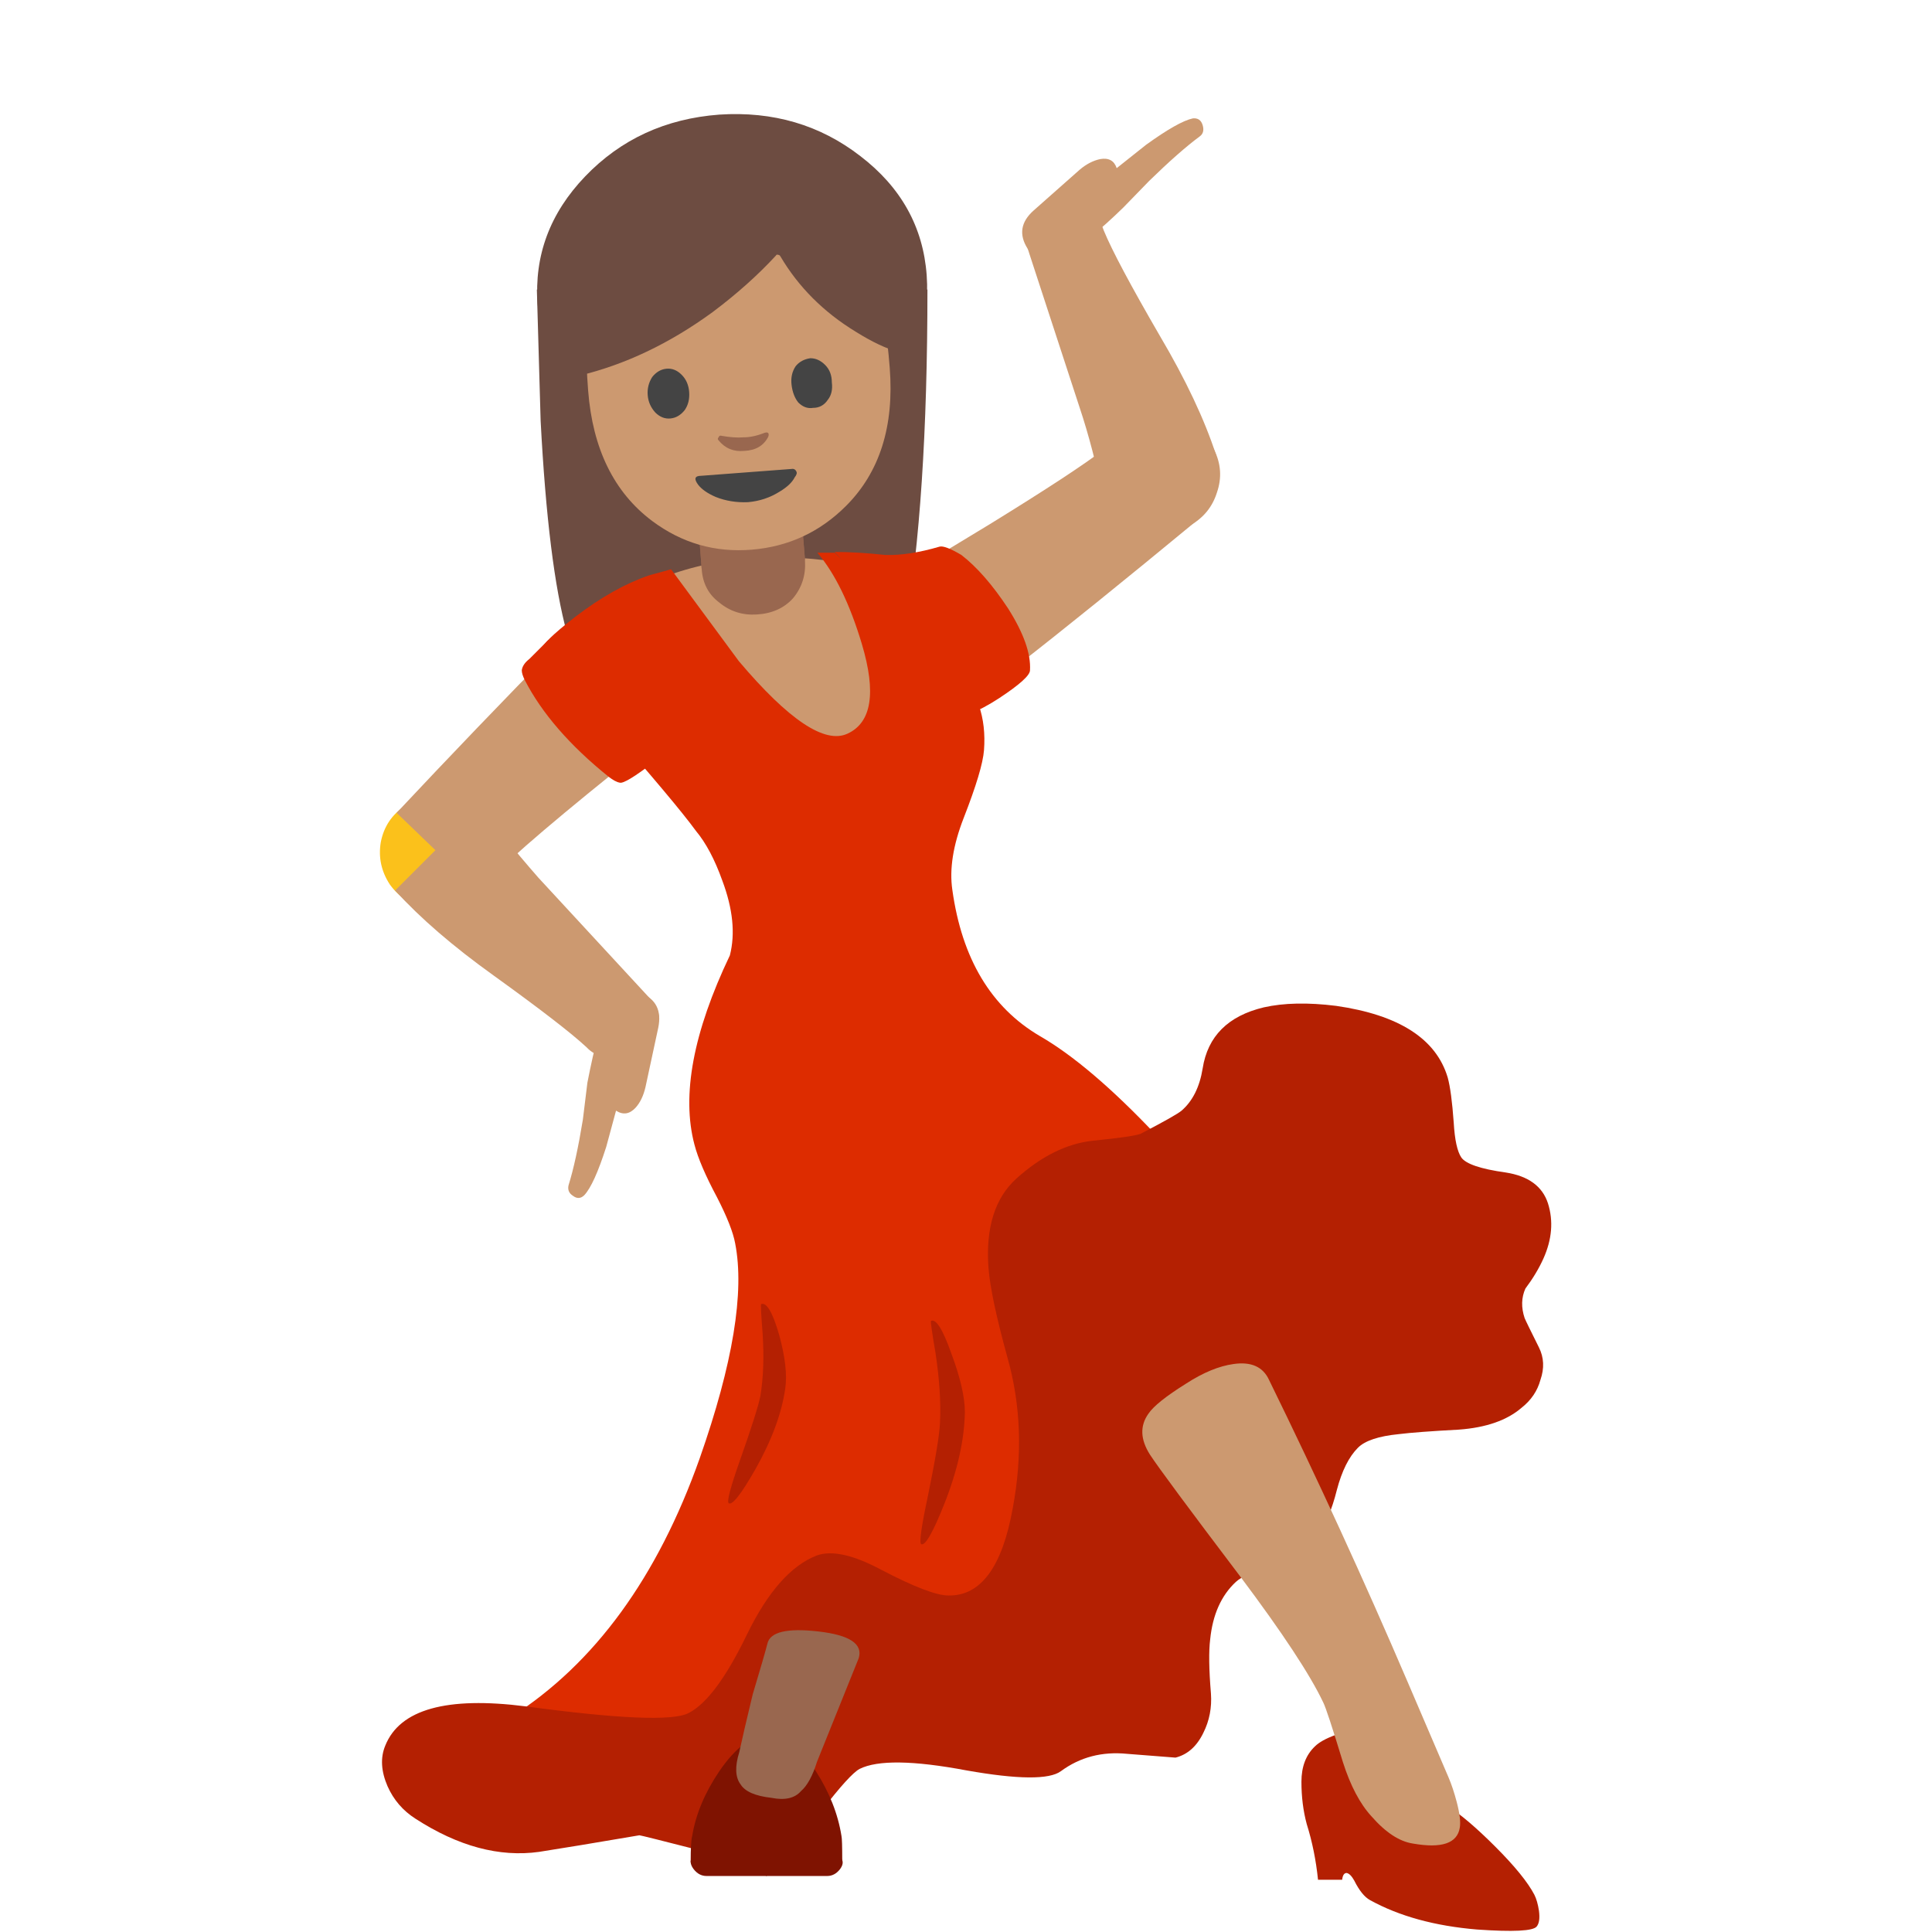 <svg xmlns="http://www.w3.org/2000/svg" xmlns:xlink="http://www.w3.org/1999/xlink" preserveAspectRatio="none" viewBox="0 0 72 72"><defs><path fill="#6D4C41" d="M60 41.9q1.5-8.65 1.5-22.7H35.6l.25 8.7q.5 9.55 1.75 14.1.85 3.05 1.85 3.95 1.3 1.15 3.35-.4l11.45-.1q2.15 1.6 3.75.45 1.5-1.1 2-4z" id="a"/><path fill="#CC9970" d="M24.25 21.7q-1.05.45-1.9 1.1-.4.3-.6.5l3.3 5.2q4.6.2 8.6-1.25 2-.75 3.1-1.55l-.65-5.45q-.95.6-2.25.8-1.15.15-2 0-4.25-.8-7.6.65z" id="b"/><path fill="#CC9970" d="M73.6 30.35q-.45 1.45.25 2.85.7 1.35 2.2 1.85 1.45.5 2.85-.2 1.35-.75 1.8-2.2.5-1.45-.2-2.85-.75-1.35-2.2-1.85-1.45-.5-2.85.25-1.35.7-1.85 2.15z" id="c"/><path fill="#CC9970" d="M63.65 45.45q.75.05 2-.4 1.2-.45 1.85-.95 4.5-3.5 11.95-9.65l-4.6-5.8-1.65 1.15q-1.95 1.5-7.55 4.95l-5.2 3.15 1.3 3.8q1.35 3.75 1.9 3.75z" id="d"/><path fill="#CC9970" d="M76.9 22.25q-2.9-5-3.7-6.95-.5-1.4-1.15-1.6-.6-.2-2.05.5-1.45.6-1.7.95-.45.5-.05 1.65l3.35 10.25q.9 2.7 1.55 5.95l7.5-2.8q-1.15-3.55-3.75-7.95z" id="e"/><path fill="#CC9970" d="M72.95 10.55q-.7.15-1.35.7l-3.05 2.7q-1.3 1.15-.4 2.55.9 1.35 2.3.5 1.7-.95 4.05-3.25L76.2 12q2-1.95 3.35-2.95.35-.25.2-.75-.15-.5-.65-.45-.95.2-3.1 1.75l-1.95 1.55q-.25-.75-1.1-.6z" id="f"/><path fill="#FBC11B" d="M25.25 55.85q-.25 1.5.6 2.8.9 1.25 2.4 1.55 1.55.25 2.8-.6 1.25-.85 1.55-2.4.25-1.5-.6-2.75-.85-1.3-2.4-1.6-1.5-.25-2.75.6-1.3.85-1.6 2.4z" id="g"/><path fill="#CC9970" d="M42.95 44.45q-1.85-3.55-2.35-3.5-.8.05-1.95.7-1.1.55-1.7 1.15-5.35 5.45-10.65 11.1l5.35 5.15 1.45-1.35q2.85-2.75 11.6-9.65-.8-1.8-1.75-3.6z" id="h"/><path fill="#CC9970" d="M32.75 64.7q4.65 3.35 6.15 4.75.9.95 2.35.45.7-.2 1.25-.65 1.05-1.2 1.15-1.55.2-.65-.65-1.6l-7.3-7.9q-2.45-2.8-3.85-4.8l-5.65 5.65q2.5 2.75 6.55 5.65z" id="i"/><path fill="#CC9970" d="M38.75 79.25q.65-.7 1.45-3.2l.65-2.4q.7.45 1.3-.2.45-.5.65-1.35l.85-3.95q.35-1.7-1.15-2.3-1.55-.6-2.2.9-.65 1.45-1.35 5.05l-.3 2.45Q38.2 77 37.7 78.6q-.1.45.3.7.4.3.75-.05z" id="j"/><path fill="#DD2C00" d="M59.7 41.2q-1.2-1.45-2.9-3.15l-1.45-1.4H54.2q1.75 2.05 2.95 6.05 1.45 4.85-.95 5.95-2.25 1.05-7.2-4.8l-4.5-6.1-1.45.4q-2.35.8-4.9 2.75-2.25 1.75-2.2 2.15 0 .15 4.2 4.9 4.65 5.3 6 7.15 1 1.2 1.75 3.3 1.05 2.8.5 4.95Q44.75 71 46.05 75.9q.35 1.35 1.5 3.5 1 1.95 1.2 3.05.95 4.85-2.35 14.25-4.2 11.85-12.5 17.15l12.25 2.9 8.65-7.45 11.9-1.75 4.2-8.65-2.55-15.7 2.55-2.85 8.75-.7q1.35.15-3-4.4-4.4-4.65-7.7-6.55-4.85-2.85-5.8-9.7-.3-2.05.75-4.75 1.25-3.2 1.35-4.5.25-3.25-1.85-5.4-2.7-2-3.7-3.15z" id="k"/><path fill="#DD2C00" d="M58.7 36.8q-1.85-.2-3.35-.2 2.35 2.6 3.7 5.6 2.05 4.55 4.15 5.2.9.3 3.05-1.1 2.05-1.35 2.05-1.85.1-1.65-1.45-4.1-1.55-2.35-3.1-3.55-1.1-.65-1.45-.55-2.05.6-3.6.55z" id="l"/><path fill="#6D4C41" d="M49.4 30.8q5.35-.4 8.9-4.1 3.5-3.65 3.15-8.45-.35-4.8-4.4-7.9-4-3.1-9.35-2.75-5.35.4-8.9 4.1-3.5 3.65-3.15 8.45.4 4.85 4.4 7.95 4 3.1 9.35 2.7z" id="m"/><path fill="#99674F" d="M28.2 22.9q.85-.05 1.35-.6.5-.6.45-1.4l-.15-1.9-3.85.25.15 1.95q.05.8.65 1.25.6.5 1.4.45z" id="n"/><path fill="#99674F" d="M28.95 18l-2.15.15q-.4.05-.6.4-.25.35-.2.75l.15 1.9.5.05q.7.1 1.45.05 1.2-.1 1.9-.45L29.85 19q-.05-.45-.3-.7-.25-.35-.6-.3z" id="o"/><path fill="#CC9970" d="M56.15 13.95Q53.45 10 47.9 10.4q-5.6.4-7.65 4.75Q38.45 18.8 39 25.9q.45 5.8 4.25 8.65 2.95 2.2 6.6 1.9 3.65-.3 6.25-2.9 3.35-3.35 2.9-9.15-.55-7.1-2.85-10.45z" id="p"/><path fill="#6D4C41" d="M51.45 16.95q.05-.1.15-.05.1 0 .15.1 1.8 3.05 5 5 1.6 1 2.85 1.35l-.7-9.55q-.9-1.5-2.75-3-3.65-2.9-8.3-2.55-4.7.4-7.9 3.75l-2.25 3.25.75 9.65q4.55-1.1 8.8-4.2 2.4-1.8 4.2-3.75z" id="q"/><path fill="#444444" d="M45.7 26q-.05-.7-.5-1.15-.45-.45-1-.4-.55.05-.95.55-.35.55-.3 1.2.05.65.5 1.15.45.45 1 .4.55-.05.95-.55.35-.5.3-1.2z" id="r"/><path fill="#444444" d="M29.65 13.65q-.2.3-.15.7.05.4.25.65.25.25.55.2.35 0 .55-.3.2-.25.15-.65 0-.4-.25-.65t-.55-.25q-.35.05-.55.3z" id="s"/><path fill="#444444" d="M52.8 31.25q-.1-.2-.35-.15l-5.95.45q-.65 0-.2.6.35.45 1.15.8 1 .4 2.15.35 1.15-.1 2.1-.7.75-.45 1-.95.2-.25.1-.4z" id="t"/><path fill="#99674F" d="M50.95 28.95q.1-.35-.25-.25-.75.3-1.4.3-.6.05-1.45-.1-.15-.05-.2.1-.1.1 0 .2.65.8 1.7.7 1.15-.05 1.6-.95z" id="u"/><path fill="#B42002" d="M88.6 66.7q-2.8-.35-4.8.1-3.55.85-4.05 4.05-.3 1.85-1.4 2.8-.35.3-2.65 1.5-.3.2-3.3.5-2.55.3-5 2.5-2.15 1.95-1.85 5.95.15 1.9 1.25 5.9 1.35 4.75.35 10.05-1.05 5.8-4.25 5.75-1.2 0-4.45-1.7-2.8-1.5-4.3-.95-2.55 1-4.6 5.2-2.1 4.35-3.9 5.25-1.55.8-10.8-.45-7.85-1-9.3 2.6-.5 1.2.15 2.7.6 1.35 1.85 2.15 4.25 2.75 8.2 2.2 2.25-.35 6.65-1.1.1 0 4.2 1.05 3.15.8 4.8.15 1.3-.5 3.1-2.85 1.85-2.4 2.5-2.75 1.8-.9 7.1.1 5.1.9 6.25.05 1.9-1.4 4.4-1.15 3.15.25 3.2.25 1.2-.3 1.85-1.65.6-1.2.5-2.6-.2-2.4-.05-3.6.25-2.45 1.7-3.8.6-.55 2.5-1.15 1.75-.6 2.95-2.05.75-.9 1.25-2.9.5-1.9 1.4-2.8.7-.7 2.7-.9 1.2-.15 4-.3 2.7-.2 4.15-1.45.95-.75 1.25-1.85.4-1.15-.1-2.15-.85-1.7-.95-1.95-.35-1.05.05-1.95.75-1 1.2-2 .85-1.9.3-3.65-.55-1.7-2.8-2.05-2.5-.35-2.95-1-.4-.6-.5-2.3-.15-2.1-.4-3-1.15-3.85-7.4-4.75z" id="v"/><path fill="#DD2C00" d="M36.35 42.45L35.1 43.7q-.45.35-.5.75 0 .25.2.65 1.7 3.3 5.55 6.4.45.35.75.4.35.1 2.3-1.4.4-.45-.15-1.35-1.55-3-2.8-4.35-2.05-2.25-4.1-2.35z" id="w"/><path fill="#B42002" d="M96.05 119.8q-1.65-1.2-4.6-3.05-2.8-1.75-2.9-1.7-.95.35-1.35.75-.9.85-.9 2.35t.35 2.8q.55 1.75.75 3.7H89q.05-.45.3-.45.25.05.5.5.5 1 1.05 1.3 2.9 1.6 7.1 1.95 3.6.25 3.95-.2.25-.3.15-1.05-.1-.65-.3-1.05-.65-1.25-2.6-3.2-1.85-1.85-3.1-2.65z" id="x"/><path fill="#CC9970" d="M84.15 91.5q-.6-1.3-2.35-1.05-1.45.2-3.15 1.3-2 1.25-2.5 2-.85 1.2.1 2.7.85 1.3 6 8.1 4.2 5.6 5.5 8.35.25.5 1.3 3.95.75 2.35 1.9 3.6 1.4 1.6 2.75 1.8 2.85.5 3.1-1.05.1-.55-.2-1.7-.25-.95-.55-1.65l-2.7-6.3Q89 101.4 84.15 91.5z" id="y"/><path fill="#B42002" d="M2.25 0q-.05.05.1 1.95Q2.5 4.3 2.2 6.1 2 7.1.85 10.35-.1 13.05.1 13.2q.35.25 1.8-2.3 1.6-2.85 1.95-5.3.2-1.35-.4-3.55Q2.8-.2 2.25 0z" id="A"/><path fill="#B42002" d="M.7.05Q.65.1 1 2.15q.4 2.65.3 4.65-.05 1.2-.8 4.85-.65 3.05-.45 3.2.4.2 1.55-2.7 1.3-3.3 1.35-6.05 0-1.5-.9-3.9Q1.2-.2.7.05z" id="B"/><path fill="#7F1301" d="M54.1 117.45q-1.55-2.4-3.15-2.4-1.6 0-3.25 2.4-1.45 2.15-1.8 4.3-.1.35-.1 1.7 0 .7 5.05.7 5 0 5-.75 0-1.45-.05-1.65-.35-2.2-1.7-4.3z" id="C"/><path fill="#7F1301" d="M48.1 121.85q-1.8.7-2.25 1.4-.15.3.15.7.35.45.85.45h4v-3.25q-1.05 0-2.75.7z" id="D"/><path fill="#7F1301" d="M55.8 123.25q-.45-.7-2.25-1.4-1.7-.7-2.75-.7v3.25h4.05q.5 0 .85-.45.3-.4.1-.7z" id="E"/><path fill="#99674F" d="M32 61.8q.25-.8-1.5-1-1.75-.2-1.9.45-.1.4-.55 1.9-.35 1.45-.5 2.15-.25.8.05 1.2.25.4 1.15.5.75.15 1.1-.25.35-.3.6-1.1L32 61.8z" id="F"/><filter id="z" x="-20%" y="-20%" width="140%" height="140%" color-interpolation-filters="sRGB"><feColorMatrix in="SourceGraphic" values="1 0 0 0 0 0 1 0 0 0 0 0 1 0 0 0 0 0 0.5 0" result="result1"/></filter></defs><use xlink:href="#a" transform="scale(.562)"/><use xlink:href="#b"/><use xlink:href="#c" transform="scale(.562)"/><use xlink:href="#d" transform="scale(.562)"/><use xlink:href="#e" transform="scale(.562)"/><use xlink:href="#f" transform="scale(.562)"/><use xlink:href="#g" transform="scale(.562)"/><use xlink:href="#h" transform="scale(.562)"/><use xlink:href="#i" transform="scale(.562)"/><use xlink:href="#j" transform="scale(.562)"/><use xlink:href="#k" transform="scale(.562)"/><use xlink:href="#l" transform="scale(.562)"/><use xlink:href="#m" transform="scale(.562)"/><use xlink:href="#n"/><use xlink:href="#o"/><use xlink:href="#p" transform="scale(.562)"/><use xlink:href="#q" transform="scale(.562)"/><use xlink:href="#r" transform="scale(.562)"/><use xlink:href="#s"/><use xlink:href="#t" transform="scale(.562)"/><use xlink:href="#u" transform="scale(.562)"/><use xlink:href="#v" transform="scale(.562)"/><use xlink:href="#w" transform="scale(.562)"/><use xlink:href="#x" transform="scale(.562)"/><use xlink:href="#y" transform="scale(.562)"/><use filter="url(#z)" xlink:href="#A" transform="translate(27.1 48.6) scale(.562)"/><use filter="url(#z)" xlink:href="#B" transform="translate(34.3 49.2) scale(.562)"/><use xlink:href="#C" transform="scale(.562)"/><use xlink:href="#D" transform="scale(.562)"/><use xlink:href="#E" transform="scale(.562)"/><use xlink:href="#F"/></svg>
